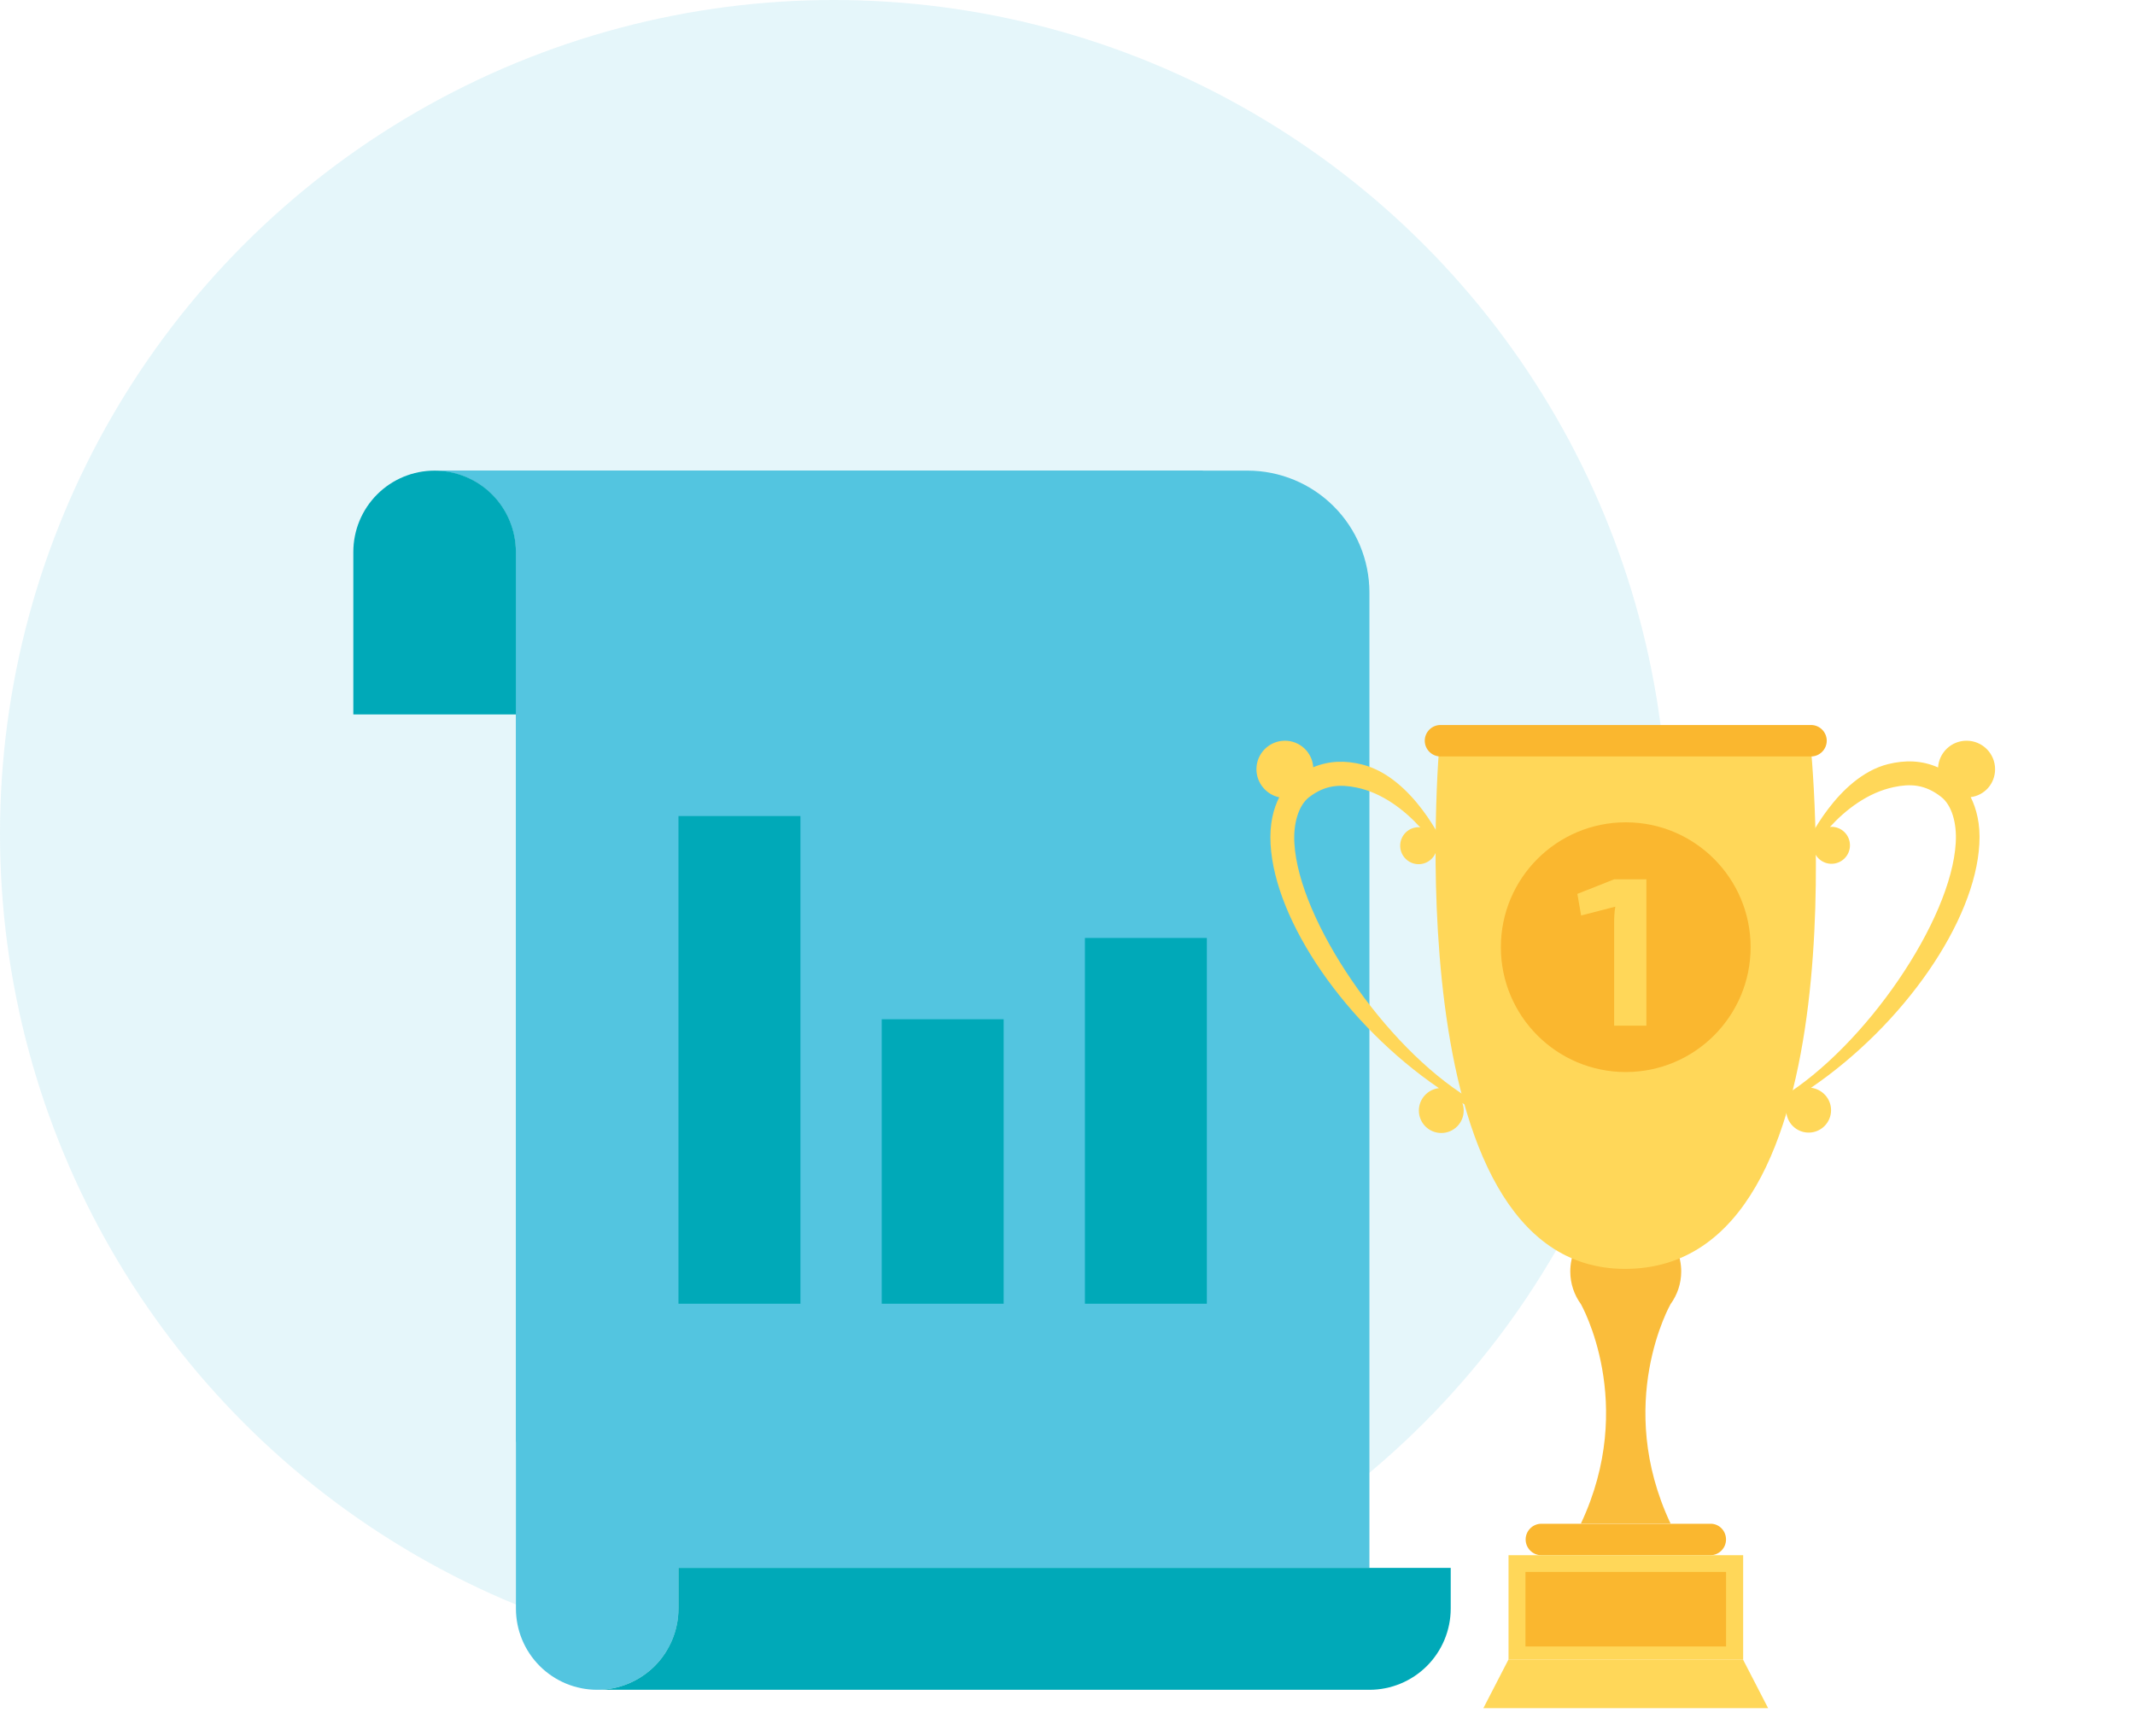 <svg width="75" height="61" viewBox="0 0 75 61" fill="none" xmlns="http://www.w3.org/2000/svg">
<circle cx="29.292" cy="29.292" r="29.292" fill="#53C5E0" fill-opacity="0.15"/>
<path d="M48.106 55.084H23.835V56.511C23.835 57.269 23.534 57.995 22.998 58.531C22.463 59.066 21.736 59.367 20.979 59.367C20.222 59.367 19.495 59.066 18.96 58.531C18.424 57.995 18.124 57.269 18.124 56.511V19.39C18.124 18.632 17.823 17.906 17.287 17.37C16.752 16.835 16.025 16.534 15.268 16.534H43.823C44.959 16.534 46.049 16.985 46.852 17.789C47.655 18.592 48.106 19.681 48.106 20.817V55.084Z" fill="#53C5E0"/>
<path d="M43.109 23.316C43.11 21.028 42.822 18.75 42.253 16.534H15.268C16.025 16.534 16.752 16.835 17.287 17.37C17.823 17.906 18.124 18.632 18.124 19.39V50.658C24.935 50.004 31.261 46.845 35.877 41.794C40.493 36.743 43.07 30.159 43.109 23.316Z" fill="#53C5E0"/>
<path d="M48.106 55.084H23.834V56.511C23.834 57.269 23.533 57.995 22.998 58.531C22.462 59.066 21.736 59.367 20.979 59.367H48.106C48.863 59.367 49.59 59.066 50.125 58.531C50.661 57.995 50.962 57.269 50.962 56.511V55.084H48.106ZM15.268 16.534C16.025 16.534 16.751 16.835 17.287 17.37C17.822 17.906 18.123 18.632 18.123 19.39V25.101H12.412V19.39C12.412 18.632 12.713 17.906 13.248 17.37C13.784 16.835 14.51 16.534 15.268 16.534Z" fill="#00A9B8"/>
<path d="M28.118 28.67H23.834V45.803H28.118V28.67Z" fill="#00A9B8"/>
<path d="M35.257 35.809H30.974V45.803H35.257V35.809Z" fill="#00A9B8"/>
<path d="M42.395 32.953H38.112V45.803H42.395V32.953Z" fill="#00A9B8"/>
<g clip-path="url(#clip0_1745_6190)">
<path d="M58.685 45.817C58.92 45.492 59.059 45.098 59.059 44.67C59.059 43.592 58.188 42.722 57.11 42.722C56.033 42.722 55.162 43.592 55.162 44.67C55.162 45.098 55.3 45.492 55.535 45.817C55.535 45.817 57.525 49.299 55.535 53.527H57.11H58.685C56.696 49.299 58.685 45.817 58.685 45.817Z" fill="#FABD3B"/>
<path d="M63.591 26.023H57.083H50.575C50.575 26.023 48.876 44.579 57.083 44.579C65.567 44.579 63.591 26.023 63.591 26.023Z" fill="#FFD759"/>
<path d="M60.633 54.086C60.633 54.39 60.385 54.639 60.081 54.639H54.146C53.843 54.639 53.594 54.39 53.594 54.086C53.594 53.782 53.843 53.533 54.146 53.533H60.081C60.385 53.526 60.633 53.775 60.633 54.086Z" fill="#FAB72F"/>
<path d="M61.235 54.638H52.993V58.299H61.235V54.638Z" fill="#FFD759"/>
<path d="M61.228 58.299H57.111H52.993L52.109 60.012H57.111H62.112L61.228 58.299Z" fill="#FFD759"/>
<path d="M64.171 26.023C64.171 26.327 63.923 26.576 63.619 26.576H50.603C50.299 26.576 50.05 26.327 50.05 26.023C50.05 25.719 50.299 25.471 50.603 25.471H63.619C63.923 25.471 64.171 25.719 64.171 26.023Z" fill="#FAB72F"/>
<path d="M60.634 55.226H53.587V57.844H60.634V55.226Z" fill="#FAB72F"/>
<path d="M57.111 37.663C59.533 37.663 61.497 35.699 61.497 33.277C61.497 30.854 59.533 28.89 57.111 28.89C54.688 28.89 52.724 30.854 52.724 33.277C52.724 35.699 54.688 37.663 57.111 37.663Z" fill="#FAB72F"/>
<path d="M56.703 36.033V32.413C56.703 32.226 56.71 32.047 56.745 31.853L55.543 32.164L55.411 31.404L56.703 30.893H57.836V36.033H56.703ZM51.591 38.575C48.655 36.779 45.622 32.337 45.47 29.622C45.429 28.917 45.622 28.295 45.981 28.012C46.562 27.563 47.087 27.556 47.646 27.667C48.565 27.853 49.346 28.468 49.892 29.069C49.871 29.069 49.857 29.062 49.836 29.062C49.477 29.062 49.187 29.352 49.187 29.712C49.187 30.071 49.477 30.361 49.836 30.361C50.154 30.361 50.423 30.126 50.472 29.822C50.569 29.974 50.645 30.112 50.693 30.216L50.762 29.774C50.721 29.67 49.643 27.307 47.847 26.858C47.266 26.713 46.7 26.72 46.133 26.955C46.099 26.43 45.663 26.023 45.139 26.023C44.586 26.023 44.137 26.471 44.137 27.024C44.137 27.508 44.482 27.915 44.938 28.012C44.731 28.413 44.593 28.959 44.634 29.663C44.786 32.378 47.287 36.005 50.548 38.23C50.154 38.271 49.843 38.61 49.843 39.017C49.843 39.453 50.196 39.805 50.631 39.805C51.066 39.805 51.418 39.453 51.418 39.017C51.418 38.928 51.404 38.838 51.37 38.755C51.439 38.796 51.515 38.838 51.584 38.879V38.575H51.591ZM70.085 27.024C70.085 26.471 69.636 26.023 69.083 26.023C68.551 26.023 68.116 26.437 68.082 26.962C67.501 26.706 66.921 26.7 66.327 26.845C64.531 27.294 63.453 29.663 63.411 29.76L63.481 30.202C63.529 30.099 63.605 29.967 63.702 29.808C63.75 30.112 64.019 30.347 64.337 30.347C64.697 30.347 64.987 30.057 64.987 29.698C64.987 29.338 64.697 29.048 64.337 29.048C64.317 29.048 64.303 29.055 64.282 29.055C64.828 28.454 65.608 27.846 66.527 27.653C67.087 27.535 67.612 27.542 68.192 27.998C68.558 28.282 68.745 28.903 68.703 29.608C68.551 32.33 65.525 36.765 62.583 38.561V38.865C62.651 38.824 62.727 38.782 62.797 38.741C62.769 38.824 62.748 38.914 62.748 39.004C62.748 39.439 63.101 39.791 63.536 39.791C63.971 39.791 64.323 39.439 64.323 39.004C64.323 38.596 64.013 38.264 63.619 38.216C66.88 35.991 69.387 32.371 69.532 29.649C69.574 28.952 69.429 28.406 69.228 28.005C69.719 27.943 70.085 27.529 70.085 27.024Z" fill="#FFD759"/>
</g>
<defs>
<clipPath id="clip0_1745_6190">
<rect width="35.372" height="35.372" fill="white" transform="translate(39.425 25.056)"/>
</clipPath>
</defs>
</svg>
